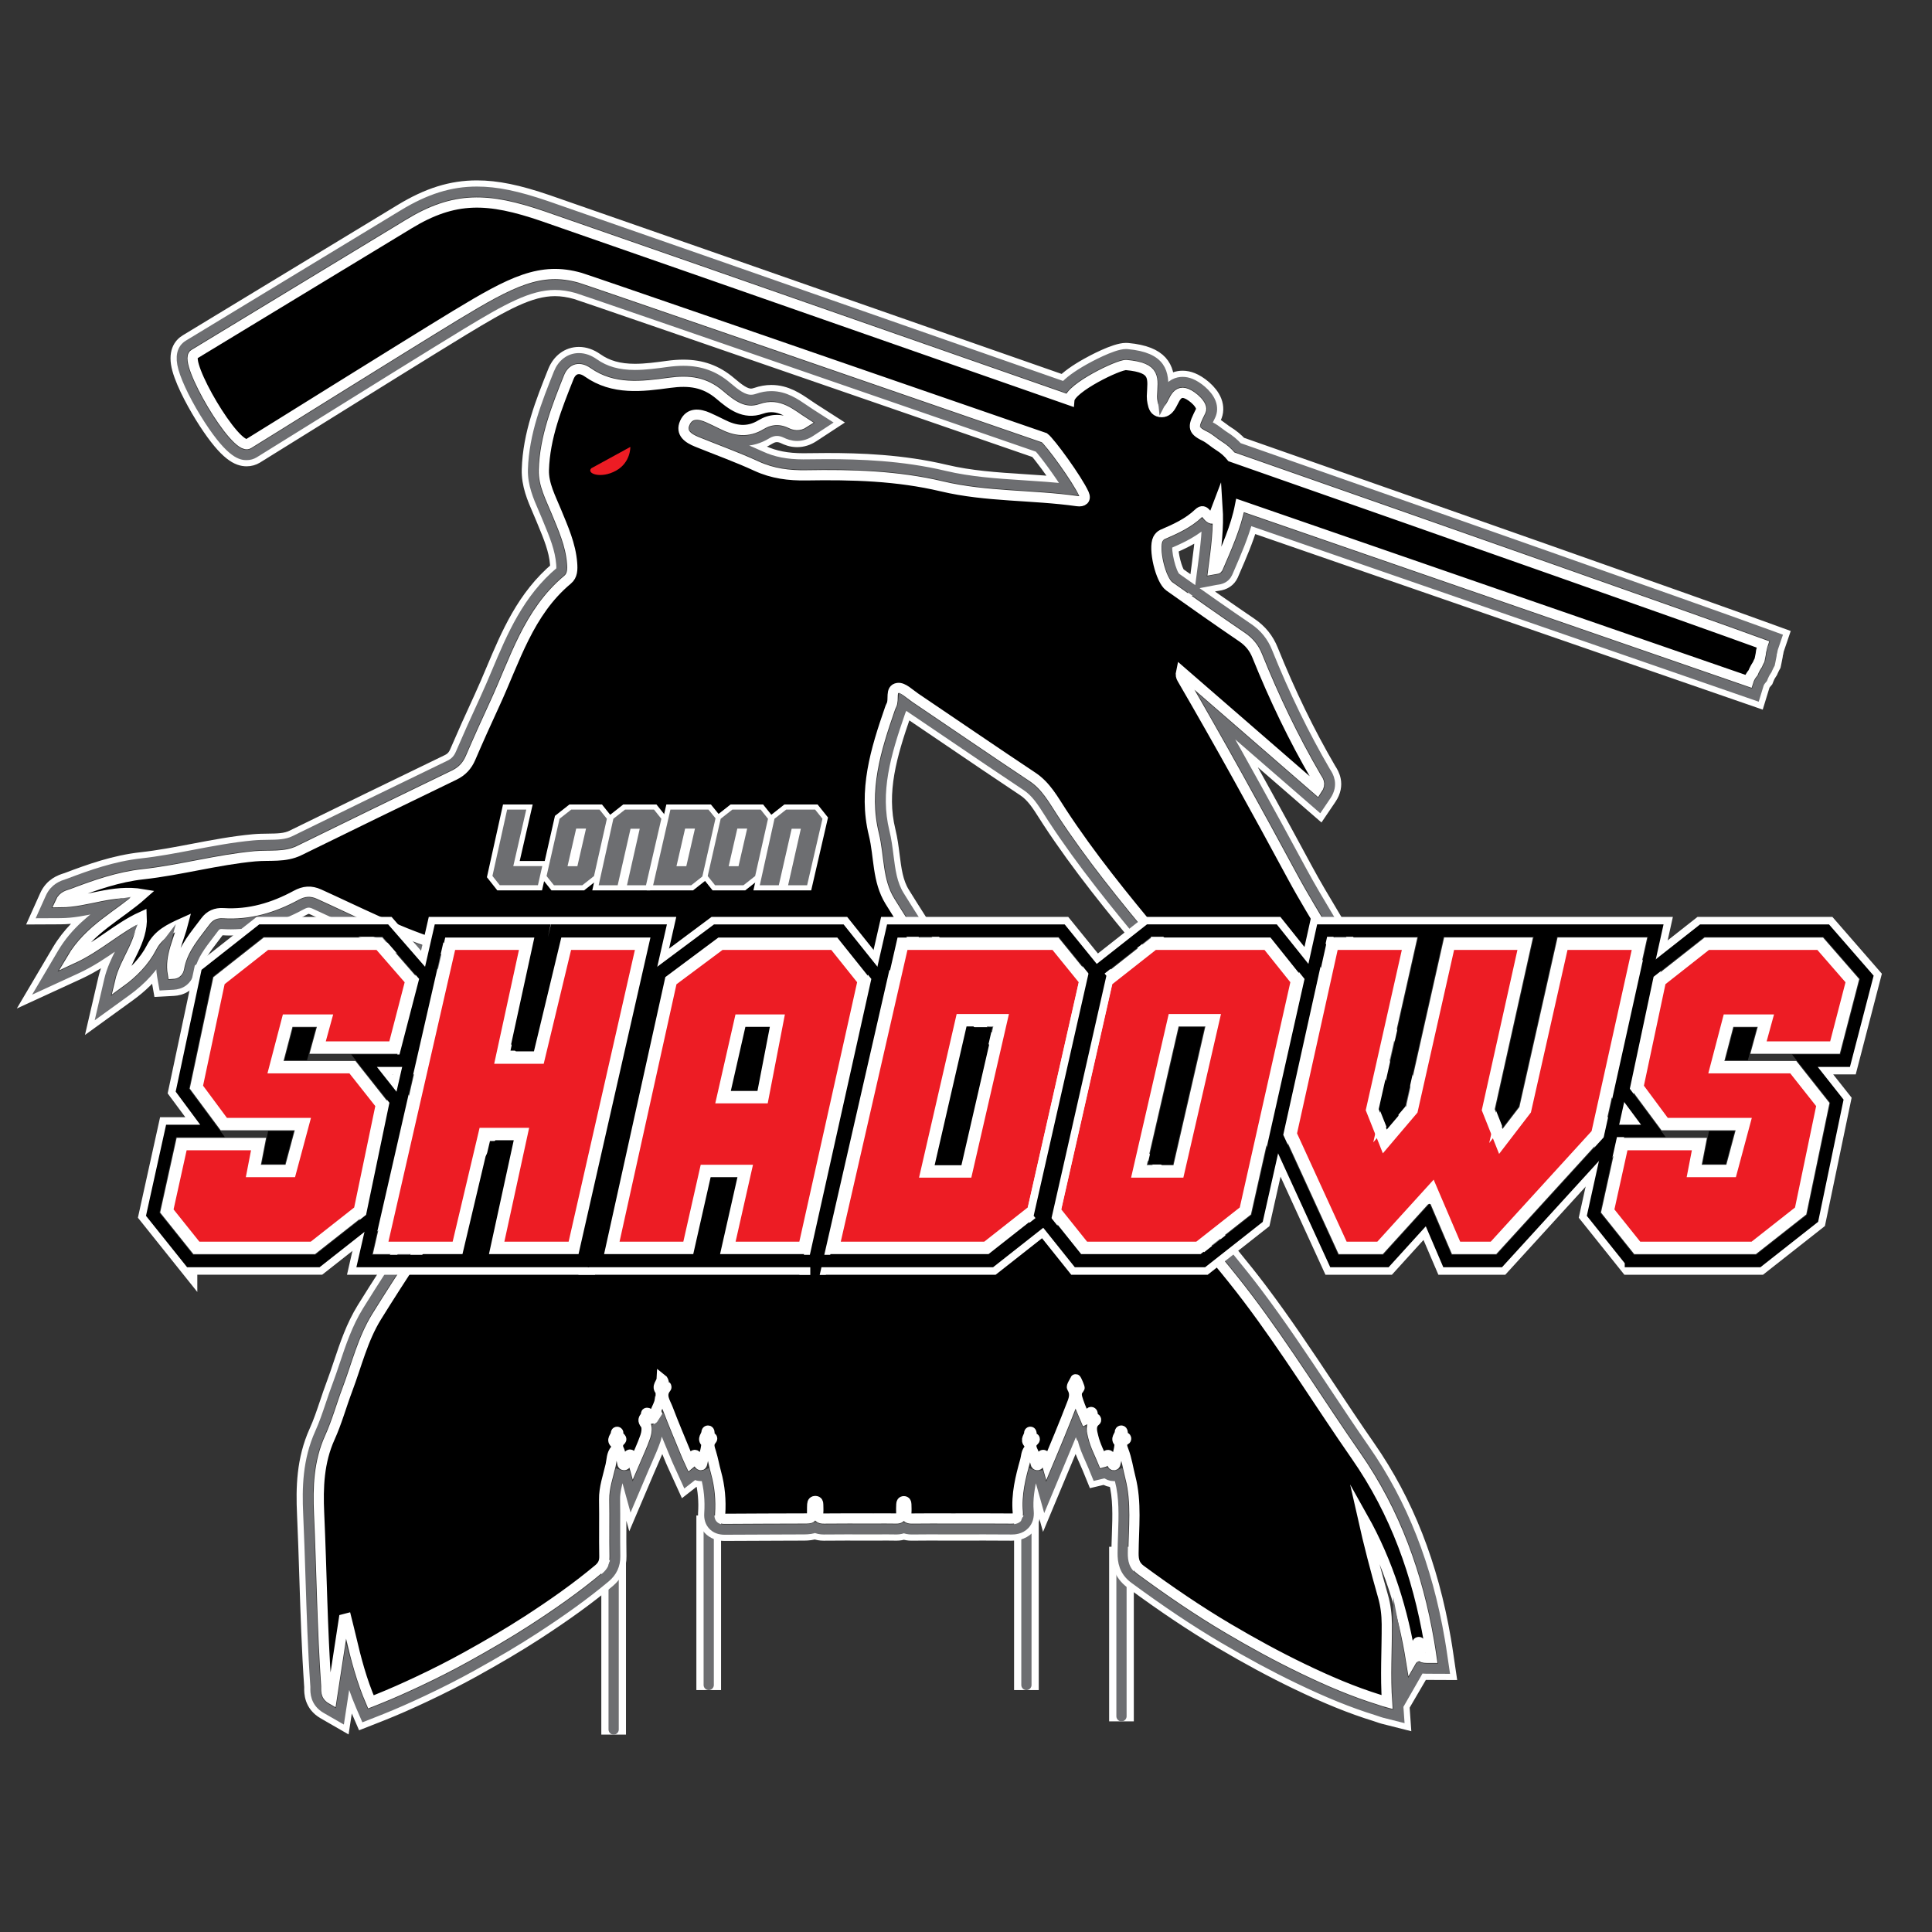 <svg version="1.1" baseProfile="basic" id="Layer_1" xmlns="http://www.w3.org/2000/svg"
	xmlns:xlink="http://www.w3.org/1999/xlink" x="0px" y="0px" viewBox="0 0 800 800" xml:space="preserve">
	<rect x="0" y="0" width="800" height="800" fill="#333333" stroke="none"/>
	<g>
		<g>
			<g>

				<rect x="251.108" y="648.081" fill="none" stroke="#FFFFFF" stroke-width="4.238" stroke-miterlimit="10"
					width="5.979" height="68.061" />

				<line fill="none" stroke="#6D6E71" stroke-width="4.238" stroke-linecap="round" stroke-miterlimit="10"
					x1="254.098" y1="648.081" x2="254.098" y2="716.142" />
			</g>
			<g>

				<rect x="290.475" y="629.645" fill="none" stroke="#FFFFFF" stroke-width="4.238" stroke-miterlimit="10"
					width="5.979" height="68.061" />

				<line fill="none" stroke="#6D6E71" stroke-width="4.238" stroke-linecap="round" stroke-miterlimit="10"
					x1="293.465" y1="629.645" x2="293.465" y2="697.705" />
			</g>
			<g>

				<rect x="422.027" y="629.645" fill="none" stroke="#FFFFFF" stroke-width="4.238" stroke-miterlimit="10"
					width="5.98" height="68.061" />

				<line fill="none" stroke="#6D6E71" stroke-width="4.238" stroke-linecap="round" stroke-miterlimit="10"
					x1="425.018" y1="629.645" x2="425.018" y2="697.705" />
			</g>
			<g>

				<rect x="461.392" y="642.601" fill="none" stroke="#FFFFFF" stroke-width="4.238" stroke-miterlimit="10"
					width="5.98" height="68.061" />

				<line fill="none" stroke="#6D6E71" stroke-width="4.238" stroke-linecap="round" stroke-miterlimit="10"
					x1="464.382" y1="642.601" x2="464.382" y2="710.661" />
			</g>
		</g>
		<g>
			<g>
				<path fill-rule="evenodd" clip-rule="evenodd" d="M509.924,189.166c-1.39-1.729-3.127-3.295-5.281-4.621
				c-1.968-1.204-3.67-2.897-5.729-3.906c-5.539-2.691-4.879-4.155-1.705-10.525c1.104-2.223-3.346-6.107-5.866-7.096
				c-2.358-0.946-3.723,0.087-4.826,1.955c-0.622,1.065-1.101,2.228-1.77,3.271c-1.007,1.597-2.388,2.673-4.417,2.36
				c-2.152-0.347-2.719-2.066-3.075-3.872c-0.172-0.866-0.292-1.769-0.271-2.637c0.277-7.602,1.974-11.78-10.607-12.947
				c-3.001-0.279-23.168,9.493-23.579,14.511c-118.765-41.581-209.919-73.341-218.06-76.146c-22.707-7.77-36.455-8.3-55.45,3.262
				c-14.805,8.997-84.201,51.107-88.898,53.932c-4.655,2.797,17.285,40.219,22.48,37.032c5.226-3.15,62.898-39.251,85.93-53.27
				c23.056-13.949,35.03-20.131,51.443-15.452c2.755,0.795,91.069,31.28,192.234,66.251c2.383,1.771,13.563,17.099,16.336,23.209
				c1.058,2.343-0.394,3.36-2.674,3.041c-18.64-2.64-37.715-1.755-56.072-6.113c-18.552-4.41-37.285-4.898-56.132-4.584
				c-7.221,0.123-14.018-0.728-20.695-3.802c-8.055-3.714-16.441-6.711-24.667-10.051c-3.536-1.441-6.902-3.629-5.001-7.882
				c1.892-4.237,5.894-3.862,9.66-2.18c1.944,0.878,3.875,1.796,5.775,2.753c5.346,2.725,10.572,3.577,16.128,0.19
				c3.802-2.31,7.995-2.605,12.249-0.574c1.506,0.732,3.343,1.268,5.649-0.242c-5.685-3.646-10.426-8.3-17.787-5.729
				c-7.168,2.5-12.353-1.65-17.221-5.781c-6.182-5.252-12.596-6.128-20.715-5.018c-11.397,1.562-23.411,3.106-33.958-4.332
				c-3.31-2.337-6.346-1.658-7.828,2.039c-4.94,12.38-9.908,24.863-10.317,38.372c-0.181,6.023,2.883,11.648,5.175,17.255
				c2.822,6.893,5.921,13.684,6.513,21.305c0.207,2.629,0.182,5.191-1.858,6.891c-16.251,13.535-21.789,33.303-30.164,51.418
				c-3.431,7.422-6.792,14.87-10.012,22.373c-1.415,3.298-3.549,5.571-6.771,7.136c-21.433,10.364-42.842,20.778-64.21,31.26
				c-5.898,2.89-12.242,1.778-18.371,2.35c-15.609,1.448-30.748,5.72-46.278,7.431c-10.234,1.127-19.7,4.461-29.16,8.056
				c-1.737,0.657-3.863,0.85-5.069,3.536c11.209-0.053,21.545-5.48,34.125-3.329c-10.035,8.943-22.025,14.31-29.395,26.792
				c11.183-5.143,18.996-12.956,28.958-17.484c0.515,10.435-6.865,17.8-9.051,27.225c5.425-3.927,10.121-8.681,13.106-14.471
				c2.824-5.495,7.371-7.65,13.151-10.246c-1.908,7.48-5.615,13.843-4.33,21.157c2.553-0.14,2.517-2.189,2.82-3.527
				c1.659-7.221,6.469-12.541,10.688-18.226c1.831-2.476,4.314-3.562,7.412-3.355c10.816,0.692,20.767-2.31,30.132-7.393
				c3.255-1.781,6.162-2.018,9.565-0.473c15.854,7.194,31.38,15.139,47.998,20.561c2.31,0.75,3.829,2.461,5.111,4.458
				c9.577,14.959,19.082,29.958,28.796,44.82c3.906,5.979,0.914,11.215-1.815,15.907c-7.75,13.363-16.007,26.427-24.307,39.466
				c-10.571,16.643-21.614,32.987-32.005,49.744c-5.729,9.25-8.265,19.991-12.085,30.111c-2.51,6.64-4.365,13.519-7.31,20.009
				c-4.501,9.986-4.921,20.479-4.425,31.306c1.074,23.775,1.308,47.598,2.966,71.358c0.124,1.761-0.555,3.975,2.222,5.571
				c1.731-11.268,3.403-22.19,5.079-33.118c0.346-0.094,0.688-0.182,1.035-0.27c0.622,2.518,1.273,5.037,1.863,7.571
				c2.12,9.18,4.528,18.274,8.277,26.946c0.975-0.383,1.951-0.768,2.921-1.159c5.568-2.233,11.044-4.681,16.475-7.238
				c6.885-3.24,13.678-6.665,20.329-10.356c8.523-4.727,16.955-9.614,25.139-14.916c10.156-6.576,20.062-13.492,29.356-21.262
				c1.734-1.448,2.498-2.984,2.456-5.303c-0.146-7.831,0.044-15.667-0.092-23.498c-0.087-4.99,1.613-9.595,2.698-14.324
				c0.491-2.138,0.327-4.517,1.976-6.397c0.438-0.502,0.465-2.163,0.063-2.467c-2.114-1.586,0.045-2.847,0.127-4.226
				c0.018-0.323,0.078-0.706,0.54-0.683c0.32,0.018,0.53,0.38,0.431,0.555c-0.8,1.428,2.241,1.93,0.938,3.074
				c-1.346,1.186-1.161,2.689-0.712,3.609c0.823,1.688,0.888,3.457,1.354,5.165c0.149,0.546,0.063,1.398,0.848,1.396
				c0.694,0,0.802-0.806,1.006-1.349c0.283-0.748,0.479-1.53,0.723-2.293c0.103-0.323,0.246-0.665,0.616-0.715
				c0.539-0.076,0.661,0.42,0.772,0.759c0.307,0.938,0.536,1.898,0.895,3.206c1.719-4.041,3.473-7.696,4.794-11.501
				c0.539-1.556,0.832-3.988,0-5.051c-1.25-1.589-0.787-2.269,0.159-3.404c0.286-0.345-0.159-1.297,0.525-1.314
				c0.876-0.021,0.526,0.891,0.613,1.413c0.095,0.555,0.412,0.786,0.899,0.938c0.456,0.144,0.869,0.062,1.001-0.377
				c1.032-3.349,3.36-6.289,3.155-10.026c-0.016-0.333,0.098-0.8-0.078-0.98c-1.873-1.925,0.413-3.229,0.502-5.063
				c1.223,0.92,0.509,2.628,1.861,3.153c0.067,0.029,0.104,0.436,0.012,0.544c-2.624,3.124-0.373,5.971,0.673,8.732
				c2.435,6.424,5.131,12.748,7.74,19.107c0.482,1.17,1.044,2.309,1.602,3.535c0.902-0.706,0.704-1.807,1.064-2.678
				c0.147-0.353,0.192-0.838,0.701-0.863c0.493-0.026,0.676,0.408,0.806,0.765c0.339,0.94,0.588,1.912,0.944,2.841
				c0.103,0.269,0.422,0.558,0.694,0.625c0.406,0.102,0.553-0.295,0.619-0.628c0.51-2.528,1.467-4.955,1.727-7.542
				c0.041-0.394,0.142-1.001-0.064-1.168c-1.844-1.509,0.093-2.826,0.155-4.222c0.015-0.333,0.162-0.718,0.54-0.753
				c0.515-0.053,0.673,0.376,0.685,0.788c0.026,0.826,0.137,1.573,0.911,2.097c0.292,0.198,0.282,0.593,0.016,0.885
				c-1.572,1.708-0.851,3.439-0.267,5.316c0.85,2.735,1.322,5.588,2.089,8.354c1.571,5.664,2.072,11.422,1.68,17.265
				c-0.095,1.413,0.415,1.845,1.813,1.833c10.971-0.078,21.943-0.099,32.918-0.131c3.349-0.012,3.346-0.006,3.355-3.282
				c0.003-0.87,0.006-1.74,0.061-2.61c0.053-0.838,0.447-1.398,1.393-1.328c0.879,0.062,1.071,0.657,1.071,1.401
				c0,1.139,0.111,2.286-0.003,3.41c-0.192,1.843,0.514,2.465,2.371,2.441c6.829-0.085,13.658-0.032,20.485-0.032
				c3.147,0,6.295-0.056,9.439,0.018c1.577,0.038,2.181-0.593,2.096-2.138c-0.073-1.267-0.008-2.543,0.035-3.813
				c0.023-0.647,0.274-1.226,1.045-1.22c0.765,0.003,1.004,0.555,1.016,1.223c0.018,1.206,0.105,2.418,0.006,3.615
				c-0.146,1.734,0.502,2.368,2.28,2.342c5.624-0.085,11.244-0.026,16.871-0.026c8.1,0,16.202-0.05,24.301,0.032
				c1.938,0.018,2.894-0.468,2.701-2.581c-0.675-7.402,1.101-14.471,3.071-21.501c0.424-1.507,0.354-3.13,1.437-4.509
				c0.43-0.543,0.479-2.081,0.053-2.479c-1.714-1.617,0.166-2.902,0.151-4.318c-0.003-0.257,0.123-0.528,0.453-0.558
				c0.356-0.029,0.473,0.26,0.499,0.508c0.097,0.855,0.006,1.731,1.092,2.141c0.406,0.148,0.33,0.712-0.029,1.013
				c-1.664,1.407-1.229,3.005-0.399,4.602c0.732,1.416,0.464,3.031,0.978,4.484c0.149,0.43,0.138,1.02,0.725,1.075
				c0.59,0.059,0.732-0.534,0.894-0.938c0.324-0.803,0.537-1.649,0.82-2.47c0.125-0.371,0.254-0.824,0.744-0.832
				c0.482-0.012,0.66,0.423,0.774,0.788c0.298,0.935,0.54,1.883,0.91,3.209c1.767-4.229,3.405-8.07,4.984-11.939
				c1.863-4.575,3.734-9.153,5.489-13.772c0.756-1.982,1.142-3.938-0.172-6.079c-0.395-0.645,0.873-2.307,1.387-3.5
				c0.009-0.026,0.116-0.018,0.181-0.012c0.242,0.026,1.717,3.562,1.536,3.723c-1.878,1.679-1.08,3.685-0.477,5.492
				c0.835,2.525,1.994,4.942,3.022,7.428c0.966-0.438,1.688-1.052,1.623-2.295c-0.021-0.374,0.173-0.847,0.698-0.786
				c0.511,0.059,0.54,0.537,0.558,0.932c0.026,0.75,0.009,1.457,0.992,1.696c0.459,0.111,0.578,0.736,0.26,0.984
				c-2.414,1.889-1.479,4.637-1.01,6.628c0.861,3.644,2.704,7.054,4.132,10.552c1.13-0.269,0.89-1.08,1.092-1.655
				c0.189-0.534,0.137-1.379,0.914-1.358c0.706,0.021,0.779,0.81,0.969,1.364c0.26,0.753,0.468,1.523,0.754,2.269
				c0.11,0.295,0.32,0.628,0.727,0.587c0.397-0.038,0.511-0.377,0.584-0.71c0.54-2.522,1.478-4.952,1.705-7.539
				c0.035-0.396,0.129-1.004-0.082-1.17c-1.909-1.524,0.248-2.824,0.193-4.229c-0.012-0.327,0.207-0.691,0.59-0.694
				c0.382-0.003,0.572,0.321,0.602,0.68c0.066,0.867,0.034,1.731,1.101,2.132c0.402,0.151,0.502,0.779,0.081,0.995
				c-2.14,1.096-1.36,3.145-0.882,4.371c1.429,3.646,1.931,7.486,2.894,11.218c2.675,10.339,1.367,20.882,1.294,31.35
				c-0.023,2.961,0.44,5.089,3.033,6.995c11.737,8.622,23.727,16.842,36.272,24.249c10.062,5.938,20.301,11.545,30.82,16.613
				c10.342,4.987,20.895,9.542,31.875,12.929c1.434,0.443,2.374,0.835,2.999,0.993c-0.765-10.766-0.067-21.56-0.117-32.334
				c-0.021-3.95-0.47-7.737-1.556-11.548c-3.084-10.812-5.919-21.693-8.386-32.669c10.581,18.821,16.722,38.751,20.047,59.511
				c0.403-0.704,0.94-1.325,1.953-1.711c0.94-0.359,0.896-2.356-0.05-3.357c-1.29-1.355,0.766-1.542,0.704-2.474
				c-0.023-0.364,0.75-0.558,0.94-0.184c0.371,0.724,1.194,1.319,0.917,2.289c-0.088,0.31-0.386,0.558-0.471,0.87
				c-0.662,2.348-0.026,3.183,2.406,3.191c0.675,0,1.352-0.003,2.026,0c-0.321-2.188-0.651-4.374-1.025-6.552
				c-4.756-27.765-13.941-53.64-30.26-77.088c-15.011-21.563-28.786-43.978-44.638-64.961c-8.236-10.926-17.18-21.273-25.974-31.741
				c-17.404-20.713-39.107-36.569-59.429-53.978c-11.816-10.14-21.355-22.305-31.39-34.046
				c-11.922-13.962-21.87-29.309-31.531-44.865c-5.32-8.578-4.409-18.494-6.674-27.72c-4.482-18.268,0.782-35.112,6.616-51.969
				c0.184-0.505,0.347-1.009,0.607-1.478c1.308-2.36-0.66-6.752,2.692-7.194c2.196-0.288,4.873,2.457,7.212,4.035
				c16.2,10.92,32.302,21.983,48.577,32.796c5.6,3.724,8.604,9.375,12.087,14.691c11.995,18.318,25.782,35.25,39.768,52.033
				c4.712,5.659,11.448,9.026,17.758,12.526c7.944,4.421,13.527,10.321,17.227,18.648c6.327,14.27,15.729,26.501,26.578,37.67
				c3.09,3.179,5.939,6.639,8.518,10.236c4.566,6.371,11.016,9.775,18.056,12.496c7.124,2.766,14.175,5.717,21.276,8.546
				c1.278,0.506,2.753,1.51,3.994,0.418c1.346-1.183,0.399-2.741-0.295-3.892c-13.171-21.84-18.302-46.928-28.389-69.982
				c-7.983-18.249-19.551-34.638-28.993-52.147c-14.845-27.524-29.931-54.905-45.659-81.937c-0.438-0.731-0.704-1.565-0.386-2.99
				c18.733,16.269,37.469,32.519,56.296,48.87c1.676-2.476,0.359-3.764-0.4-5.066c-9.416-16.134-17.437-32.948-24.424-50.278
				c-1.305-3.247-3.284-5.695-6.219-7.699c-10.138-6.894-20.173-13.942-30.164-21.051c-3.673-2.613-6.718-15.738-4.712-19.619
				c0.379-0.739,1.077-1.51,1.81-1.842c5.385-2.325,10.687-4.67,15.063-8.836c2.814-2.673,3.299,2.265,5.808,2.299
				c0.563-1.483,1.156-3.019,1.985-5.208c0.61,9.192-0.587,17.561-1.705,26.138c1.098-0.208,1.664-0.172,1.746-0.347
				c3.667-8.5,7.559-17.097,9.302-26.1c93.412,32.307,181.688,62.86,210.453,72.81c0.388-1.261,1.065-2.45,1.971-3.52
				c0.467-1.182,1.057-2.283,1.793-3.376c0.271-0.636,0.563-1.259,0.893-1.862c0.19-0.87,0.356-1.747,0.515-2.621
				c0.012-0.119,0.032-0.238,0.035-0.356c0.037-0.531,0.148-1.032,0.314-1.516c0.044-0.243,0.088-0.491,0.138-0.74
				c0.088-0.458,0.21-0.877,0.348-1.282C699.045,255.571,607.094,223.219,509.924,189.166z" />
				<path fill="none" stroke="#FFFFFF" stroke-width="4.238" stroke-miterlimit="10" d="M509.924,189.166
				c-1.39-1.729-3.127-3.295-5.281-4.621c-1.968-1.204-3.67-2.897-5.729-3.906c-5.539-2.691-4.879-4.155-1.705-10.525
				c1.104-2.223-3.346-6.107-5.866-7.096c-2.358-0.946-3.723,0.087-4.826,1.955c-0.622,1.065-1.101,2.228-1.77,3.271
				c-1.007,1.597-2.388,2.673-4.417,2.36c-2.152-0.347-2.719-2.066-3.075-3.872c-0.172-0.866-0.292-1.769-0.271-2.637
				c0.277-7.602,1.974-11.78-10.607-12.947c-3.001-0.279-23.168,9.493-23.579,14.511c-118.765-41.581-209.919-73.341-218.06-76.146
				c-22.707-7.77-36.455-8.3-55.45,3.262c-14.805,8.997-84.201,51.107-88.898,53.932c-4.655,2.797,17.285,40.219,22.48,37.032
				c5.226-3.15,62.898-39.251,85.93-53.27c23.056-13.949,35.03-20.131,51.443-15.452c2.755,0.795,91.069,31.28,192.234,66.251
				c2.383,1.771,13.563,17.099,16.336,23.209c1.058,2.343-0.394,3.36-2.674,3.041c-18.64-2.64-37.715-1.755-56.072-6.113
				c-18.552-4.41-37.285-4.898-56.132-4.584c-7.221,0.123-14.018-0.728-20.695-3.802c-8.055-3.714-16.441-6.711-24.667-10.051
				c-3.536-1.441-6.902-3.629-5.001-7.882c1.892-4.237,5.894-3.862,9.66-2.18c1.944,0.878,3.875,1.796,5.775,2.753
				c5.346,2.725,10.572,3.577,16.128,0.19c3.802-2.31,7.995-2.605,12.249-0.574c1.506,0.732,3.343,1.268,5.649-0.242
				c-5.685-3.646-10.426-8.3-17.787-5.729c-7.168,2.5-12.353-1.65-17.221-5.781c-6.182-5.252-12.596-6.128-20.715-5.018
				c-11.397,1.562-23.411,3.106-33.958-4.332c-3.31-2.337-6.346-1.658-7.828,2.039c-4.94,12.38-9.908,24.863-10.317,38.372
				c-0.181,6.023,2.883,11.648,5.175,17.255c2.822,6.893,5.921,13.684,6.513,21.305c0.207,2.629,0.182,5.191-1.858,6.891
				c-16.251,13.535-21.789,33.303-30.164,51.418c-3.431,7.422-6.792,14.87-10.012,22.373c-1.415,3.298-3.549,5.571-6.771,7.136
				c-21.433,10.364-42.842,20.778-64.21,31.26c-5.898,2.89-12.242,1.778-18.371,2.35c-15.609,1.448-30.748,5.72-46.278,7.431
				c-10.234,1.127-19.7,4.461-29.16,8.056c-1.737,0.657-3.863,0.85-5.069,3.536c11.209-0.053,21.545-5.48,34.125-3.329
				c-10.035,8.943-22.025,14.31-29.395,26.792c11.183-5.143,18.996-12.956,28.958-17.484c0.515,10.435-6.865,17.8-9.051,27.225
				c5.425-3.927,10.121-8.681,13.106-14.471c2.824-5.495,7.371-7.65,13.151-10.246c-1.908,7.48-5.615,13.843-4.33,21.157
				c2.553-0.14,2.517-2.189,2.82-3.527c1.659-7.221,6.469-12.541,10.688-18.226c1.831-2.476,4.314-3.562,7.412-3.355
				c10.816,0.692,20.767-2.31,30.132-7.393c3.255-1.781,6.162-2.018,9.565-0.473c15.854,7.194,31.38,15.139,47.998,20.561
				c2.31,0.75,3.829,2.461,5.111,4.458c9.577,14.959,19.082,29.958,28.796,44.82c3.906,5.979,0.914,11.215-1.815,15.907
				c-7.75,13.363-16.007,26.427-24.307,39.466c-10.571,16.643-21.614,32.987-32.005,49.744c-5.729,9.25-8.265,19.991-12.085,30.111
				c-2.51,6.64-4.365,13.519-7.31,20.009c-4.501,9.986-4.921,20.479-4.425,31.306c1.074,23.775,1.308,47.598,2.966,71.358
				c0.124,1.761-0.555,3.975,2.222,5.571c1.731-11.268,3.403-22.19,5.079-33.118c0.346-0.094,0.688-0.182,1.035-0.27
				c0.622,2.518,1.273,5.037,1.863,7.571c2.12,9.18,4.528,18.274,8.277,26.946c0.975-0.383,1.951-0.768,2.921-1.159
				c5.568-2.233,11.044-4.681,16.475-7.238c6.885-3.24,13.678-6.665,20.329-10.356c8.523-4.727,16.955-9.614,25.139-14.916
				c10.156-6.576,20.062-13.492,29.356-21.262c1.734-1.448,2.498-2.984,2.456-5.303c-0.146-7.831,0.044-15.667-0.092-23.498
				c-0.087-4.99,1.613-9.595,2.698-14.324c0.491-2.138,0.327-4.517,1.976-6.397c0.438-0.502,0.465-2.163,0.063-2.467
				c-2.114-1.586,0.045-2.847,0.127-4.226c0.018-0.323,0.078-0.706,0.54-0.683c0.32,0.018,0.53,0.38,0.431,0.555
				c-0.8,1.428,2.241,1.93,0.938,3.074c-1.346,1.186-1.161,2.689-0.712,3.609c0.823,1.688,0.888,3.457,1.354,5.165
				c0.149,0.546,0.063,1.398,0.848,1.396c0.694,0,0.802-0.806,1.006-1.349c0.283-0.748,0.479-1.53,0.723-2.293
				c0.103-0.323,0.246-0.665,0.616-0.715c0.539-0.076,0.661,0.42,0.772,0.759c0.307,0.938,0.536,1.898,0.895,3.206
				c1.719-4.041,3.473-7.696,4.794-11.501c0.539-1.556,0.832-3.988,0-5.051c-1.25-1.589-0.787-2.269,0.159-3.404
				c0.286-0.345-0.159-1.297,0.525-1.314c0.876-0.021,0.526,0.891,0.613,1.413c0.095,0.555,0.412,0.786,0.899,0.938
				c0.456,0.144,0.869,0.062,1.001-0.377c1.032-3.349,3.36-6.289,3.155-10.026c-0.016-0.333,0.098-0.8-0.078-0.98
				c-1.873-1.925,0.413-3.229,0.502-5.063c1.223,0.92,0.509,2.628,1.861,3.153c0.067,0.029,0.104,0.436,0.012,0.544
				c-2.624,3.124-0.373,5.971,0.673,8.732c2.435,6.424,5.131,12.748,7.74,19.107c0.482,1.17,1.044,2.309,1.602,3.535
				c0.902-0.706,0.704-1.807,1.064-2.678c0.147-0.353,0.192-0.838,0.701-0.863c0.493-0.026,0.676,0.408,0.806,0.765
				c0.339,0.94,0.588,1.912,0.944,2.841c0.103,0.269,0.422,0.558,0.694,0.625c0.406,0.102,0.553-0.295,0.619-0.628
				c0.51-2.528,1.467-4.955,1.727-7.542c0.041-0.394,0.142-1.001-0.064-1.168c-1.844-1.509,0.093-2.826,0.155-4.222
				c0.015-0.333,0.162-0.718,0.54-0.753c0.515-0.053,0.673,0.376,0.685,0.788c0.026,0.826,0.137,1.573,0.911,2.097
				c0.292,0.198,0.282,0.593,0.016,0.885c-1.572,1.708-0.851,3.439-0.267,5.316c0.85,2.735,1.322,5.588,2.089,8.354
				c1.571,5.664,2.072,11.422,1.68,17.265c-0.095,1.413,0.415,1.845,1.813,1.833c10.971-0.078,21.943-0.099,32.918-0.131
				c3.349-0.012,3.346-0.006,3.355-3.282c0.003-0.87,0.006-1.74,0.061-2.61c0.053-0.838,0.447-1.398,1.393-1.328
				c0.879,0.062,1.071,0.657,1.071,1.401c0,1.139,0.111,2.286-0.003,3.41c-0.192,1.843,0.514,2.465,2.371,2.441
				c6.829-0.085,13.658-0.032,20.485-0.032c3.147,0,6.295-0.056,9.439,0.018c1.577,0.038,2.181-0.593,2.096-2.138
				c-0.073-1.267-0.008-2.543,0.035-3.813c0.023-0.647,0.274-1.226,1.045-1.22c0.765,0.003,1.004,0.555,1.016,1.223
				c0.018,1.206,0.105,2.418,0.006,3.615c-0.146,1.734,0.502,2.368,2.28,2.342c5.624-0.085,11.244-0.026,16.871-0.026
				c8.1,0,16.202-0.05,24.301,0.032c1.938,0.018,2.894-0.468,2.701-2.581c-0.675-7.402,1.101-14.471,3.071-21.501
				c0.424-1.507,0.354-3.13,1.437-4.509c0.43-0.543,0.479-2.081,0.053-2.479c-1.714-1.617,0.166-2.902,0.151-4.318
				c-0.003-0.257,0.123-0.528,0.453-0.558c0.356-0.029,0.473,0.26,0.499,0.508c0.097,0.855,0.006,1.731,1.092,2.141
				c0.406,0.148,0.33,0.712-0.029,1.013c-1.664,1.407-1.229,3.005-0.399,4.602c0.732,1.416,0.464,3.031,0.978,4.484
				c0.149,0.43,0.138,1.02,0.725,1.075c0.59,0.059,0.732-0.534,0.894-0.938c0.324-0.803,0.537-1.649,0.82-2.47
				c0.125-0.371,0.254-0.824,0.744-0.832c0.482-0.012,0.66,0.423,0.774,0.788c0.298,0.935,0.54,1.883,0.91,3.209
				c1.767-4.229,3.405-8.07,4.984-11.939c1.863-4.575,3.734-9.153,5.489-13.772c0.756-1.982,1.142-3.938-0.172-6.079
				c-0.395-0.645,0.873-2.307,1.387-3.5c0.009-0.026,0.116-0.018,0.181-0.012c0.242,0.026,1.717,3.562,1.536,3.723
				c-1.878,1.679-1.08,3.685-0.477,5.492c0.835,2.525,1.994,4.942,3.022,7.428c0.966-0.438,1.688-1.052,1.623-2.295
				c-0.021-0.374,0.173-0.847,0.698-0.786c0.511,0.059,0.54,0.537,0.558,0.932c0.026,0.75,0.009,1.457,0.992,1.696
				c0.459,0.111,0.578,0.736,0.26,0.984c-2.414,1.889-1.479,4.637-1.01,6.628c0.861,3.644,2.704,7.054,4.132,10.552
				c1.13-0.269,0.89-1.08,1.092-1.655c0.189-0.534,0.137-1.379,0.914-1.358c0.706,0.021,0.779,0.81,0.969,1.364
				c0.26,0.753,0.468,1.523,0.754,2.269c0.11,0.295,0.32,0.628,0.727,0.587c0.397-0.038,0.511-0.377,0.584-0.71
				c0.54-2.522,1.478-4.952,1.705-7.539c0.035-0.396,0.129-1.004-0.082-1.17c-1.909-1.524,0.248-2.824,0.193-4.229
				c-0.012-0.327,0.207-0.691,0.59-0.694c0.382-0.003,0.572,0.321,0.602,0.68c0.066,0.867,0.034,1.731,1.101,2.132
				c0.402,0.151,0.502,0.779,0.081,0.995c-2.14,1.096-1.36,3.145-0.882,4.371c1.429,3.646,1.931,7.486,2.894,11.218
				c2.675,10.339,1.367,20.882,1.294,31.35c-0.023,2.961,0.44,5.089,3.033,6.995c11.737,8.622,23.727,16.842,36.272,24.249
				c10.062,5.938,20.301,11.545,30.82,16.613c10.342,4.987,20.895,9.542,31.875,12.929c1.434,0.443,2.374,0.835,2.999,0.993
				c-0.765-10.766-0.067-21.56-0.117-32.334c-0.021-3.95-0.47-7.737-1.556-11.548c-3.084-10.812-5.919-21.693-8.386-32.669
				c10.581,18.821,16.722,38.751,20.047,59.511c0.403-0.704,0.94-1.325,1.953-1.711c0.94-0.359,0.896-2.356-0.05-3.357
				c-1.29-1.355,0.766-1.542,0.704-2.474c-0.023-0.364,0.75-0.558,0.94-0.184c0.371,0.724,1.194,1.319,0.917,2.289
				c-0.088,0.31-0.386,0.558-0.471,0.87c-0.662,2.348-0.026,3.183,2.406,3.191c0.675,0,1.352-0.003,2.026,0
				c-0.321-2.188-0.651-4.374-1.025-6.552c-4.756-27.765-13.941-53.64-30.26-77.088c-15.011-21.563-28.786-43.978-44.638-64.961
				c-8.236-10.926-17.18-21.273-25.974-31.741c-17.404-20.713-39.107-36.569-59.429-53.978
				c-11.816-10.14-21.355-22.305-31.39-34.046c-11.922-13.962-21.87-29.309-31.531-44.865c-5.32-8.578-4.409-18.494-6.674-27.72
				c-4.482-18.268,0.782-35.112,6.616-51.969c0.184-0.505,0.347-1.009,0.607-1.478c1.308-2.36-0.66-6.752,2.692-7.194
				c2.196-0.288,4.873,2.457,7.212,4.035c16.2,10.92,32.302,21.983,48.577,32.796c5.6,3.724,8.604,9.375,12.087,14.691
				c11.995,18.318,25.782,35.25,39.768,52.033c4.712,5.659,11.448,9.026,17.758,12.526c7.944,4.421,13.527,10.321,17.227,18.648
				c6.327,14.27,15.729,26.501,26.578,37.67c3.09,3.179,5.939,6.639,8.518,10.236c4.566,6.371,11.016,9.775,18.056,12.496
				c7.124,2.766,14.175,5.717,21.276,8.546c1.278,0.506,2.753,1.51,3.994,0.418c1.346-1.183,0.399-2.741-0.295-3.892
				c-13.171-21.84-18.302-46.928-28.389-69.982c-7.983-18.249-19.551-34.638-28.993-52.147
				c-14.845-27.524-29.931-54.905-45.659-81.937c-0.438-0.731-0.704-1.565-0.386-2.99c18.733,16.269,37.469,32.519,56.296,48.87
				c1.676-2.476,0.359-3.764-0.4-5.066c-9.416-16.134-17.437-32.948-24.424-50.278c-1.305-3.247-3.284-5.695-6.219-7.699
				c-10.138-6.894-20.173-13.942-30.164-21.051c-3.673-2.613-6.718-15.738-4.712-19.619c0.379-0.739,1.077-1.51,1.81-1.842
				c5.385-2.325,10.687-4.67,15.063-8.836c2.814-2.673,3.299,2.265,5.808,2.299c0.563-1.483,1.156-3.019,1.985-5.208
				c0.61,9.192-0.587,17.561-1.705,26.138c1.098-0.208,1.664-0.172,1.746-0.347c3.667-8.5,7.559-17.097,9.302-26.1
				c93.412,32.307,181.688,62.86,210.453,72.81c0.388-1.261,1.065-2.45,1.971-3.52c0.467-1.182,1.057-2.283,1.793-3.376
				c0.271-0.636,0.563-1.259,0.893-1.862c0.19-0.87,0.356-1.747,0.515-2.621c0.012-0.119,0.032-0.238,0.035-0.356
				c0.037-0.531,0.148-1.032,0.314-1.516c0.044-0.243,0.088-0.491,0.138-0.74c0.088-0.458,0.21-0.877,0.348-1.282
				C699.045,255.571,607.094,223.219,509.924,189.166z" />
				<path fill="none" stroke="#FFFFFF" stroke-width="6.356" stroke-miterlimit="10" d="M134.347,708.759
				c-5.304-3.051-5.233-7.961-5.207-9.809c0.002-0.182,0.011-0.358,0.001-0.527c-1.051-15.057-1.54-30.329-2.013-45.1
				c-0.278-8.664-0.565-17.623-0.962-26.408c-0.499-10.867-0.244-22.515,4.947-34.032c1.718-3.787,3.044-7.729,4.448-11.901
				c0.854-2.539,1.737-5.165,2.72-7.765c1.059-2.806,2.006-5.634,3.01-8.629c2.527-7.541,5.14-15.339,9.584-22.517
				c6.068-9.784,12.44-19.559,18.603-29.012c4.435-6.802,9.021-13.835,13.438-20.79c8.379-13.165,16.531-26.069,24.181-39.26
				c3.021-5.194,3.646-7.088,1.981-9.637c-7.338-11.228-14.671-22.71-21.762-33.814c-2.353-3.685-4.706-7.37-7.064-11.052
				c-0.984-1.534-1.544-1.873-1.921-1.995c-13.156-4.292-25.683-10.141-37.796-15.796c-3.603-1.682-7.206-3.364-10.826-5.007
				c-0.728-0.33-1.338-0.49-1.869-0.49c-0.412,0-1.104,0.079-2.355,0.764c-10.203,5.538-19.984,8.225-29.921,8.225
				c-1.148,0-2.313-0.037-3.462-0.111c-0.129-0.008-0.24-0.013-0.348-0.013c-0.895,0-1.332,0.223-1.873,0.955
				c-0.696,0.937-1.399,1.855-2.103,2.773c-3.323,4.335-6.461,8.429-7.565,13.236c-0.019,0.085-0.036,0.191-0.056,0.301
				c-1.165,6.508-5.679,7.717-8.266,7.858l-5.298,0.29l-0.918-5.227c-0.284-1.619-0.387-3.177-0.354-4.686
				c-3.056,4.366-7.134,8.405-12.177,12.055l-12.942,9.368l3.611-15.563c1.026-4.422,2.899-8.215,4.711-11.883
				c0.22-0.445,0.438-0.885,0.65-1.321c-0.266,0.183-0.532,0.366-0.799,0.549c-4.896,3.369-9.958,6.853-16.147,9.699l-17.363,7.984
				l9.716-16.457c4.211-7.132,9.633-12.107,15.251-16.463c-0.036,0.007-0.071,0.015-0.106,0.022c-4.68,0.97-9.52,1.972-14.697,1.997
				l-9.287,0.044l3.803-8.472c2.089-4.654,5.925-5.878,7.768-6.467c0.218-0.069,0.434-0.135,0.64-0.213
				c9.437-3.585,19.581-7.19,30.621-8.407c7.142-0.787,14.437-2.178,21.491-3.524c8.066-1.539,16.408-3.13,24.889-3.917
				c2.055-0.192,4.044-0.215,5.969-0.238c3.962-0.046,7.385-0.087,10.324-1.527c20.312-9.963,41.325-20.193,64.238-31.273
				c1.895-0.92,3.022-2.113,3.879-4.11c2.906-6.77,6.203-14.137,10.079-22.523c1.711-3.701,3.348-7.584,4.93-11.339
				c6.29-14.924,12.793-30.354,26.593-41.963c0.038-0.284,0.058-0.861-0.035-2.029c-0.458-5.911-2.77-11.492-5.216-17.401
				l-0.87-2.107c-0.404-0.989-0.832-1.975-1.261-2.964c-2.13-4.912-4.545-10.479-4.357-16.736c0.442-14.6,5.677-27.72,10.74-40.408
				c1.798-4.487,5.436-7.16,9.733-7.16c2.405,0,4.793,0.826,7.099,2.454c4.383,3.09,9.51,4.531,16.134,4.531
				c4.52,0,9.324-0.658,13.563-1.239c2.356-0.322,4.471-0.479,6.467-0.479c7.404,0,13.42,2.181,18.932,6.863
				c3.415,2.898,6.253,5.116,9.078,5.116c0.732,0,1.485-0.139,2.301-0.423c2.042-0.713,4.102-1.075,6.119-1.075
				c6.011,0,10.486,3.073,14.435,5.784c0.798,0.548,1.604,1.103,2.432,1.633l7.767,4.982l-7.72,5.054
				c-1.968,1.289-4.061,1.942-6.219,1.942c-2.324,0-4.148-0.756-5.319-1.325c-1.038-0.496-2.082-0.756-3.064-0.756
				c-1.157,0-2.291,0.347-3.466,1.062c-3.354,2.044-6.914,3.083-10.576,3.083c-0.045,0-0.091,0-0.136,0
				c2.75,1.124,5.502,2.297,8.215,3.548c4.837,2.226,10.203,3.264,16.884,3.264c0.4,0,0.803-0.003,1.207-0.011
				c3.13-0.052,5.957-0.077,8.644-0.077c13.354,0,30.989,0.548,48.973,4.823c10.489,2.49,21.167,3.185,32.473,3.919
				c5.189,0.338,10.5,0.683,15.82,1.222c-3.569-5.48-8.453-12.034-10.452-14.235c-153.881-53.193-188.683-65.119-190.731-65.739
				c-3.061-0.872-5.947-1.302-8.782-1.302c-10.462,0-21.291,6.095-37.882,16.133c-14.662,8.924-43.025,26.588-63.734,39.486
				c-11.771,7.331-20.276,12.627-22.203,13.789c-1.107,0.679-2.436,1.051-3.804,1.051c-3.396,0-8.05-1.821-16.828-15.324
				c-3.879-5.968-9.052-15.253-10.862-21.783c-1.869-6.74,0.516-9.823,2.847-11.223c4.758-2.861,74.821-45.377,88.873-53.917
				c11.119-6.767,20.772-9.786,31.297-9.786c8.22,0,16.952,1.788,29.195,5.977c8.767,3.021,98.067,34.139,213.703,74.621
				c2.02-2.038,5.172-4.398,10.091-7.149c1.84-1.03,11.248-6.164,15.773-6.164c0.245,0,0.477,0.012,0.688,0.031
				c14,1.299,16.238,7.315,16.228,14.353c2.219-2.312,4.685-2.865,6.545-2.865c1.266,0,2.566,0.265,3.867,0.787
				c2.82,1.106,7.577,4.567,9.189,8.747c0.863,2.239,0.795,4.568-0.192,6.558c-0.375,0.752-0.82,1.646-1.18,2.419
				c0.046,0.022,0.093,0.046,0.142,0.069c1.734,0.851,3.123,1.904,4.348,2.834c0.678,0.515,1.318,1.001,1.889,1.35
				c2.119,1.304,4.006,2.847,5.636,4.603c81.761,28.655,185.432,65.083,218.594,77.15l5.502,2.002l-1.886,5.543
				c-0.069,0.203-0.111,0.352-0.137,0.483c-0.044,0.224-0.188,1.029-0.188,1.029l-0.165,0.524l-0.005,0
				c-0.012,0.182-0.03,0.364-0.053,0.545l-0.023,0.24l-0.041,0.211c-0.171,0.945-0.351,1.893-0.557,2.834l-0.184,0.835l-0.409,0.75
				c-0.209,0.382-0.419,0.823-0.643,1.346l-0.223,0.521l-0.316,0.47c-0.511,0.759-0.889,1.468-1.191,2.234l-0.361,0.914l-0.635,0.75
				c-0.396,0.468-0.68,0.958-0.82,1.416l-1.82,5.917l-54.276-18.779c-40.118-13.882-96.702-33.461-155.836-53.914
				c-1.92,6.522-4.617,12.752-7.247,18.827l-0.878,2.023c-0.962,2.047-2.764,3.251-5.356,3.578
				c-0.176,0.022-0.404,0.049-0.687,0.103l-8.113,1.542l1.245-9.545c0.619-4.724,1.217-9.292,1.489-13.92
				c-0.207-0.123-0.403-0.25-0.591-0.383c-4.147,3.178-8.637,5.234-12.779,7.033c-0.227,2.975,1.507,9.936,3.019,11.715
				c11.56,8.224,21.062,14.854,29.892,20.859c3.917,2.675,6.663,6.08,8.405,10.415c7.284,18.067,15.148,34.259,24.039,49.494
				c0.06,0.102,0.125,0.201,0.19,0.303c0.905,1.414,3.661,5.716-0.002,11.128l-3.78,5.586c0,0-36.02-31.27-37.382-32.452
				c9.553,16.927,19.755,35.47,31.222,56.732c3.46,6.415,7.308,12.84,11.028,19.053c6.402,10.692,13.023,21.748,18.181,33.536
				c3.948,9.024,7.17,18.394,10.285,27.454c5.107,14.851,9.931,28.879,17.745,41.837c3.81,6.311,0.655,10.124-0.878,11.472
				c-1.47,1.292-3.276,1.977-5.223,1.977c-1.962,0-3.554-0.717-4.505-1.145c-0.141-0.063-0.279-0.129-0.414-0.182
				c-2.857-1.139-5.693-2.291-8.529-3.443c-4.165-1.692-8.471-3.442-12.711-5.089c-7.038-2.72-15.015-6.583-20.752-14.587
				c-2.494-3.48-5.167-6.694-7.945-9.552c-12.728-13.103-21.806-25.994-27.757-39.414c-3.093-6.963-7.754-12-14.667-15.848
				l-1.826-1.006c-5.926-3.254-12.643-6.942-17.62-12.919c-13.564-16.278-27.841-33.748-40.175-52.583
				c-0.548-0.837-1.085-1.682-1.622-2.528c-2.729-4.297-5.087-8.009-8.773-10.46c-10.387-6.901-20.866-14.015-31.001-20.894
				c-5.865-3.98-11.729-7.961-17.607-11.923c-0.221-0.149-0.438-0.302-0.652-0.457c-0.171,0.517-0.393,1.04-0.679,1.556
				c-0.023,0.064-0.217,0.623-0.217,0.623c-5.854,16.915-10.401,32.308-6.428,48.5c0.847,3.45,1.279,6.873,1.696,10.183
				c0.729,5.779,1.417,11.238,4.252,15.811c8.632,13.898,18.859,29.919,30.997,44.134c1.777,2.079,3.54,4.174,5.304,6.268
				c8.263,9.815,16.068,19.087,25.433,27.123c4.884,4.184,9.958,8.367,14.864,12.412c15.592,12.856,31.715,26.15,45.249,42.257
				c1.521,1.812,3.048,3.619,4.574,5.427c7.222,8.554,14.688,17.398,21.596,26.562c10.043,13.293,19.367,27.316,28.385,40.877
				c5.32,8.001,10.822,16.274,16.386,24.268c15.736,22.611,25.957,48.613,31.246,79.494c0.394,2.29,0.736,4.57,1.048,6.692
				l1.011,6.88l-7.602-0.032l-1.352,0.001c-0.731-0.003-1.42-0.059-2.066-0.169l-7.57,12.965l-1.066-6.575
				c0.054,1.933,0.142,3.86,0.279,5.791l0.586,8.25l-8.018-2.029c-0.575-0.146-1.105-0.332-1.718-0.547
				c-0.433-0.152-0.953-0.336-1.581-0.53c-9.878-3.047-20.271-7.26-32.706-13.256c-9.941-4.789-20.168-10.302-31.262-16.85
				c-11.517-6.799-23.201-14.609-36.773-24.579c-4.905-3.606-5.501-8.233-5.473-11.861c0.018-2.555,0.107-5.119,0.193-7.599
				c0.271-7.792,0.528-15.152-1.297-22.206c-0.055-0.211-0.107-0.421-0.159-0.631c-0.089,0.013-0.551,0.059-0.551,0.059
				l-0.354,0.004c-1.377,0-2.675-0.43-3.757-1.193l-4.231,1.006l-1.936-4.742c-0.397-0.973-0.829-1.938-1.26-2.903
				c-1.189-2.663-2.418-5.416-3.155-8.532c0,0-0.144-0.589-0.163-0.669l-0.299,0.136l-0.944-2.28
				c-0.353,0.869-1.324,3.254-1.324,3.254c-1.071,2.625-2.168,5.233-3.313,7.955l-1.692,4.034l-6.645,15.904l-3.347-11.993
				l-0.261-0.023c-0.069-0.007-0.15-0.016-0.241-0.028c-1.016,4.413-1.634,8.767-1.241,13.077c0.301,3.302-0.898,5.377-1.957,6.537
				c-2.345,2.567-5.548,2.567-6.601,2.567l-0.152-0.001c-3.646-0.037-7.283-0.047-10.923-0.047c-2.218,0-11.101,0.015-13.324,0.015
				c-1.637,0-3.274-0.005-4.91-0.01c-1.624-0.005-3.247-0.01-4.871-0.01c-2.333,0-4.667,0.01-7,0.045l-0.195,0.002
				c-1.175,0-2.246-0.171-3.205-0.51c-0.846,0.305-1.852,0.502-3.039,0.502l-0.275-0.004c-1.198-0.027-2.4-0.036-3.603-0.036
				c-0.938,0-1.876,0.006-2.814,0.011c-0.96,0.005-1.919,0.01-2.879,0.01c-1.894,0-9.455-0.016-11.342-0.016
				c-3.022,0-6.046,0.01-9.068,0.048l-0.173,0.001c-1.352,0-2.563-0.217-3.628-0.648c-1.23,0.412-2.717,0.609-4.483,0.615
				l-5.614,0.016c-9.102,0.025-18.202,0.051-27.301,0.115c-2.52,0-4.475-0.776-5.908-2.309c-0.983-1.052-2.114-2.93-1.915-5.903
				c0.326-4.87-0.063-9.592-1.159-14.054c-0.283,0.038-0.564,0.058-0.842,0.058c-0.528,0-1.058-0.065-1.575-0.195
				c-0.324-0.08-0.641-0.186-0.948-0.313l-4.108,3.215l-3.145-6.917c-0.172-0.379-0.345-0.749-0.516-1.114
				c-0.413-0.884-0.812-1.743-1.171-2.618c-0.658-1.604-1.319-3.199-1.979-4.793c-1.016-2.453-2.05-4.948-3.069-7.468
				c-0.097,1.909-0.579,3.526-0.836,4.269c-1.017,2.928-2.209,5.636-3.471,8.503c-0.486,1.104-0.98,2.227-1.472,3.383l-6.723,15.806
				l-3.236-11.79c-0.153-0.01-0.307-0.025-0.463-0.047c-0.759,2.89-1.421,5.635-1.375,8.275c0.068,3.917,0.055,7.868,0.043,11.689
				c-0.012,3.88-0.025,7.891,0.048,11.802c0.075,4.084-1.43,7.355-4.602,10.004c-8.349,6.979-17.863,13.872-29.939,21.691
				c-7.248,4.695-15.348,9.502-25.489,15.126c-6.407,3.556-13.173,7.003-20.682,10.537c-6.176,2.909-11.67,5.322-16.795,7.378
				c-0.977,0.395-1.97,0.786-2.962,1.176l-5.38,2.112l-2.294-5.306c-1.422-3.29-2.65-6.604-3.734-9.904l-2.447,15.936
				L134.347,708.759z" />
				<path fill="none" stroke="#6D6E71" stroke-width="4.238" stroke-miterlimit="10" d="M573.266,709.226
				c-0.51-0.129-1.01-0.305-1.589-0.508c-0.446-0.157-0.984-0.348-1.635-0.549c-9.806-3.024-20.133-7.211-32.498-13.174
				c-9.903-4.771-20.094-10.264-31.151-16.79c-11.472-6.773-23.117-14.558-36.648-24.497c-4.334-3.187-4.89-7.169-4.862-10.645
				c0.018-2.535,0.106-5.089,0.192-7.559c0.275-7.903,0.535-15.369-1.344-22.633c-0.182-0.705-0.347-1.406-0.503-2.101
				c-0.505,0.216-1.021,0.341-1.513,0.388l-0.213,0.021l-0.282,0.004c-1.303,0-2.49-0.476-3.409-1.317l-3.679,0.875l-1.452-3.558
				c-0.403-0.987-0.841-1.967-1.279-2.947c-1.16-2.6-2.36-5.287-3.064-8.267l-0.111-0.456c-0.129-0.521-0.299-1.209-0.42-2.005
				l-0.596,0.271l-1.75-4.229c-0.809,2.014-1.623,4.012-2.425,5.979l-0.269,0.66c-1.068,2.619-2.163,5.223-3.306,7.939l-1.694,4.037
				l-4.982,11.928l-2.505-8.976c-0.277,0.039-0.521,0.051-0.714,0.051h-0.223l-0.3-0.026c-0.298-0.028-0.854-0.116-1.487-0.38
				c-1.253,5.054-2.089,10.049-1.633,15.052c0.202,2.215-0.327,4.029-1.572,5.394c-1.899,2.08-4.606,2.08-5.496,2.08l-0.139-0.001
				c-3.649-0.037-7.292-0.047-10.937-0.047c-2.219,0-11.102,0.015-13.324,0.015c-1.636,0-3.271-0.005-4.906-0.01
				c-1.625-0.005-3.25-0.01-4.875-0.01c-2.34,0-4.682,0.011-7.022,0.046l-0.172,0.001c-1.214,0-2.286-0.211-3.208-0.631
				c-0.789,0.365-1.788,0.623-3.036,0.623l-0.239-0.003c-1.21-0.028-2.424-0.036-3.639-0.036c-0.94,0-1.881,0.005-2.822,0.01
				c-0.957,0.005-1.914,0.01-2.871,0.01c-1.893,0-9.454-0.016-11.342-0.016c-3.029,0-6.058,0.01-9.087,0.048l-0.154,0.001
				c-1.36,0-2.542-0.254-3.536-0.756c-1.151,0.498-2.655,0.716-4.58,0.723l-5.613,0.016c-9.104,0.025-18.206,0.051-27.307,0.115
				c-2.079,0.001-3.667-0.617-4.805-1.835c-1.137-1.215-1.646-2.824-1.515-4.782c0.367-5.482-0.146-10.787-1.527-15.767
				c-0.02-0.072-0.04-0.144-0.059-0.216c-0.622,0.264-1.277,0.392-1.906,0.392c-0.406,0-0.813-0.051-1.212-0.15
				c-0.518-0.129-1.019-0.344-1.481-0.628l-3.363,2.632l-2.358-5.188c-0.174-0.384-0.35-0.759-0.522-1.128
				c-0.402-0.863-0.792-1.702-1.144-2.556c-0.658-1.604-1.32-3.2-1.981-4.796c-1.332-3.216-2.695-6.507-4.015-9.824
				c-0.477,0.758-1.145,1.37-1.931,1.783c0.096,2.272-0.55,4.338-0.753,4.925c-0.996,2.869-2.176,5.551-3.426,8.39
				c-0.489,1.109-0.985,2.238-1.479,3.399l-5.042,11.855l-2.41-8.779c-0.264,0.034-0.498,0.045-0.687,0.045
				c-0.301,0-1.091-0.037-1.974-0.384c-0.055,0.211-0.111,0.421-0.167,0.631c-0.87,3.29-1.691,6.396-1.637,9.488
				c0.068,3.901,0.056,7.845,0.043,11.659c-0.012,3.887-0.025,7.906,0.048,11.833c0.066,3.603-1.264,6.49-4.065,8.829
				c-8.302,6.939-17.77,13.798-29.793,21.584c-7.219,4.677-15.291,9.466-25.402,15.073c-6.378,3.54-13.115,6.973-20.594,10.492
				c-6.149,2.896-11.618,5.299-16.715,7.343c-0.976,0.394-1.964,0.784-2.952,1.172l-4.036,1.584l-1.72-3.979
				c-2.302-5.325-4.092-10.724-5.587-16.037l-3.112,20.279l-5.674-3.264c-4.542-2.612-4.482-6.732-4.457-8.491
				c0.003-0.225,0.012-0.444-0.002-0.652c-1.049-15.029-1.538-30.288-2.01-45.044c-0.278-8.669-0.565-17.633-0.962-26.428
				c-0.49-10.683-0.246-22.119,4.816-33.351c1.748-3.853,3.085-7.829,4.502-12.039c0.85-2.526,1.729-5.139,2.702-7.713
				c1.069-2.832,2.065-5.806,3.029-8.682c2.5-7.461,5.084-15.175,9.438-22.205c6.058-9.77,12.426-19.536,18.584-28.981
				c4.437-6.806,9.025-13.844,13.448-20.806c8.387-13.178,16.548-26.097,24.213-39.312c3.033-5.215,4.131-7.85,1.94-11.204
				c-7.334-11.221-14.665-22.7-21.754-33.802c-2.353-3.686-4.707-7.371-7.064-11.054c-0.981-1.528-1.795-2.311-2.719-2.61
				c-13.068-4.264-25.552-10.093-37.625-15.729c-3.608-1.685-7.215-3.369-10.84-5.014c-0.925-0.42-1.739-0.624-2.487-0.624
				c-0.915,0-1.891,0.301-3.072,0.947c-9.974,5.414-19.522,8.042-29.204,8.042c-1.117,0-2.25-0.037-3.367-0.108
				c-0.159-0.011-0.303-0.016-0.444-0.016c-1.365,0-2.256,0.452-3.075,1.561c-0.689,0.929-1.388,1.841-2.087,2.753
				c-3.425,4.467-6.659,8.687-7.836,13.811c-0.025,0.109-0.046,0.239-0.07,0.372c-0.934,5.22-4.255,6.486-6.876,6.629l-3.974,0.218
				l-0.688-3.92c-0.731-4.16-0.175-7.954,0.804-11.57c-0.448,0.581-0.853,1.22-1.219,1.933c-3.048,5.912-7.914,11.312-14.465,16.054
				l-9.707,7.026l2.708-11.673c0.987-4.253,2.821-7.967,4.596-11.559c1.023-2.072,2.022-4.094,2.806-6.137
				c-1.701,1.105-3.402,2.275-5.142,3.472c-4.844,3.333-9.853,6.78-15.925,9.572l-13.022,5.988l7.287-12.342
				c5.352-9.066,12.805-14.609,20.062-19.91c-2.147,0.341-4.298,0.787-6.508,1.245c-4.608,0.955-9.374,1.942-14.401,1.966
				l-6.965,0.033l2.853-6.354c1.815-4.045,5.096-5.092,6.859-5.655c0.243-0.078,0.483-0.152,0.714-0.239
				c9.348-3.552,19.39-7.122,30.255-8.319c7.201-0.793,14.525-2.19,21.607-3.542c8.032-1.532,16.338-3.117,24.747-3.896
				c1.995-0.187,3.954-0.209,5.848-0.232c3.971-0.047,7.722-0.091,10.964-1.68c20.31-9.962,41.32-20.191,64.231-31.27
				c2.224-1.08,3.602-2.537,4.602-4.867c2.9-6.757,6.192-14.112,10.063-22.486c1.722-3.724,3.363-7.619,4.951-11.386
				c6.257-14.846,12.727-30.198,26.414-41.597c0.421-0.351,0.349-1.933,0.258-3.092c-0.477-6.146-2.832-11.834-5.325-17.855
				l-0.867-2.102c-0.408-0.998-0.84-1.994-1.273-2.993c-2.068-4.768-4.413-10.173-4.234-16.096
				c0.434-14.335,5.62-27.331,10.634-39.899c1.563-3.897,4.681-6.219,8.345-6.219c2.09,0,4.188,0.733,6.236,2.18
				c4.648,3.277,10.049,4.805,16.996,4.805c4.622,0,9.48-0.666,13.766-1.253c2.288-0.313,4.336-0.465,6.264-0.465
				c7.03,0,12.738,2.068,17.964,6.508c3.652,3.1,6.712,5.472,10.046,5.472c0.902,0,1.816-0.166,2.794-0.507
				c1.883-0.658,3.777-0.992,5.626-0.992c5.547,0,9.819,2.934,13.589,5.521c0.811,0.557,1.63,1.12,2.471,1.659l5.825,3.737
				l-5.79,3.79c-1.721,1.126-3.538,1.698-5.4,1.698c-2.016,0-3.628-0.67-4.666-1.174c-1.25-0.597-2.51-0.906-3.717-0.906
				c-1.418,0-2.846,0.43-4.242,1.279c-3.118,1.9-6.417,2.865-9.8,2.865c-3.378,0-6.876-0.946-10.694-2.893
				c-1.779-0.896-3.665-1.794-5.584-2.661c-1.528-0.683-2.444-0.786-2.853-0.786c-0.423,0-0.551,0-0.866,0.707
				c-0.072,0.16-0.111,0.279-0.133,0.359c0.209,0.223,0.871,0.783,2.732,1.542c2.64,1.072,5.303,2.11,7.965,3.149
				c5.565,2.171,11.319,4.416,16.887,6.982c5.04,2.32,10.604,3.401,17.509,3.401c0.409,0,0.82-0.003,1.232-0.01
				c3.122-0.052,5.94-0.078,8.619-0.078c13.273,0,30.795,0.544,48.627,4.783c10.612,2.52,21.352,3.218,32.721,3.957
				c6.171,0.401,12.513,0.814,18.824,1.549c-3.731-6.143-10.326-15.05-12.515-17.345c-154.559-53.428-189.272-65.322-191.145-65.881
				c-3.216-0.917-6.237-1.366-9.213-1.366c-10.852,0-21.843,6.177-38.656,16.349c-14.672,8.931-43.039,26.597-63.751,39.496
				c-11.766,7.328-20.267,12.622-22.185,13.778c-0.881,0.541-1.94,0.836-3.032,0.836c-1.812,0-6.055,0-15.574-14.644
				c-5.032-7.741-9.222-16.128-10.675-21.368c-1.299-4.684-0.567-7.894,2.176-9.542c4.76-2.862,74.827-45.381,88.879-53.92
				c10.872-6.617,20.286-9.569,30.521-9.569c8.046,0,16.632,1.763,28.711,5.896c8.785,3.027,98.532,34.301,214.592,74.932
				c1.825-2.051,4.979-4.529,10.415-7.571c1.093-0.611,10.801-5.974,15.044-5.974c0.196,0,0.381,0.009,0.551,0.025
				c14.426,1.338,15.23,7.781,14.783,15.434c-0.04,0.68-0.082,1.394-0.109,2.142c-0.004,0.169,0.008,0.38,0.034,0.624
				c0.085-0.164,0.17-0.333,0.257-0.504c0.285-0.564,0.572-1.126,0.889-1.667c2.216-3.75,5.06-4.534,7.057-4.534
				c1.074,0,2.188,0.229,3.311,0.679c2.502,0.981,6.918,4.183,8.351,7.898c0.711,1.843,0.663,3.745-0.136,5.355
				c-0.609,1.222-1.388,2.784-1.756,3.749c0.301,0.183,0.747,0.429,1.403,0.749c1.6,0.784,2.926,1.791,4.097,2.68
				c0.709,0.539,1.379,1.047,2.013,1.435c2.108,1.297,3.974,2.845,5.566,4.614c81.813,28.672,185.729,65.186,218.932,77.269
				l4.127,1.502l-1.414,4.157c-0.093,0.271-0.15,0.481-0.189,0.682c-0.044,0.223-0.172,0.934-0.172,0.934l-0.128,0.416
				c-0.045,0.129-0.07,0.24-0.08,0.344c-0.01,0.167-0.026,0.335-0.047,0.503l-0.018,0.18l-0.034,0.188
				c-0.168,0.927-0.345,1.857-0.547,2.781l-0.137,0.626l-0.308,0.563c-0.231,0.425-0.462,0.907-0.705,1.476l-0.166,0.391
				l-0.238,0.353c-0.564,0.838-1.003,1.663-1.342,2.52l-0.271,0.686l-0.477,0.563c-0.532,0.63-0.905,1.283-1.108,1.942l-1.364,4.438
				l-52.814-18.272c-40.457-14-97.653-33.791-157.331-54.431c-1.907,6.987-4.799,13.664-7.612,20.162l-0.859,1.982
				c-1.1,2.34-3.425,2.633-4.189,2.73c-0.2,0.025-0.459,0.056-0.779,0.117l-6.085,1.156l0.979-7.497
				c0.666-5.086,1.309-9.994,1.553-15.005c-0.859-0.364-1.563-0.884-2.13-1.409c-4.519,3.701-9.568,5.93-14.132,7.902
				c-0.88,2.619,1.409,12.143,3.38,13.898c11.594,8.247,21.154,14.919,30.035,20.958c3.663,2.501,6.23,5.684,7.858,9.735
				c7.313,18.137,15.208,34.392,24.136,49.69c0.069,0.119,0.146,0.236,0.223,0.356c0.856,1.337,3.13,4.887,0.019,9.484l-2.835,4.189
				c0,0-39.127-33.965-42.678-37.047c10.78,18.941,22.299,39.804,35.495,64.272c3.476,6.445,7.332,12.884,11.062,19.112
				c6.378,10.652,12.975,21.666,18.093,33.367c3.925,8.97,7.136,18.309,10.242,27.341c4.907,14.272,9.982,29.029,17.879,42.123
				c2.954,4.896,1.312,7.909-0.586,9.577c-1.193,1.05-2.658,1.605-4.235,1.605c-1.641,0-2.995-0.61-3.891-1.014
				c-0.163-0.073-0.322-0.147-0.479-0.209c-2.851-1.136-5.684-2.287-8.517-3.438c-4.17-1.695-8.481-3.447-12.732-5.098
				c-6.834-2.641-14.57-6.38-20.078-14.064c-2.537-3.54-5.258-6.812-8.088-9.723c-12.602-12.973-21.584-25.723-27.462-38.979
				c-3.232-7.275-8.097-12.534-15.308-16.547l-1.833-1.01c-6.094-3.346-12.395-6.806-17.19-12.566
				c-13.537-16.245-27.783-33.677-40.073-52.445c-0.544-0.831-1.078-1.671-1.611-2.511c-2.703-4.256-5.257-8.276-9.207-10.903
				c-10.382-6.898-20.858-14.009-30.989-20.886c-5.866-3.981-11.732-7.963-17.611-11.926c-0.715-0.482-1.403-1.014-2.068-1.528
				c-0.121-0.093-0.254-0.196-0.395-0.304c-0.113,1.094-0.373,2.295-1.012,3.447c-0.046,0.088-0.148,0.374-0.223,0.582l-0.091,0.254
				c-5.94,17.166-10.545,32.779-6.476,49.368c0.827,3.367,1.253,6.746,1.665,10.014c0.75,5.946,1.458,11.562,4.465,16.411
				c8.661,13.945,18.924,30.023,31.13,44.317c1.775,2.077,3.536,4.169,5.297,6.26c7.938,9.43,16.146,19.18,25.604,27.295
				c4.895,4.193,9.974,8.381,14.886,12.431c15.54,12.813,31.609,26.063,45.056,42.065c1.522,1.813,3.05,3.621,4.576,5.43
				c7.209,8.538,14.662,17.366,21.545,26.497c10.016,13.258,19.328,27.262,28.334,40.805c5.324,8.008,10.83,16.287,16.403,24.293
				c15.607,22.428,25.748,48.233,30.999,78.894c0.392,2.274,0.732,4.544,1.043,6.657l0.758,5.159l-5.87-0.024l-1.352,0.001
				c-0.532-0.002-1.619-0.006-2.803-0.364l-5.987,10.45l-2.039-12.486c-0.389-2.427-0.813-4.819-1.272-7.176
				c-0.014,0.735-0.027,1.467-0.041,2.193c-0.13,6.918-0.265,14.071,0.228,20.996l0.439,6.187L573.266,709.226z" />
			</g>
			<path fill-rule="evenodd" clip-rule="evenodd" fill="#ED1C24" d="M255.063,194.904c-6.315,3.493-12.373,1.161-10.215-0.997
			l16.164-8.845C261.012,185.063,261.199,191.509,255.063,194.904z" />
		</g>
		<g>
			<path fill="none" stroke="#FFFFFF" stroke-width="7.711" stroke-miterlimit="10" d="M674.467,523.987l-16.578-20.728
			l8.123-36.786h15.007l-10.841-14.622L680.759,402l23.472-18.47h52.774L775,404.197l-9.568,36.843h-14.301l11.445,14.477
			l-10.406,49.988l-23.483,18.482H674.467z M711.256,477.631l1.322-4.923h-1.308l-0.952,4.923H711.256z M720.403,434.628l1.3-4.743
			h-0.365l-1.241,4.743H720.403z" />
		</g>
		<g>
			<g>
				<path fill-rule="evenodd" clip-rule="evenodd" fill="#ED1C24" d="M134.59,422.63h-15.474l-5.038,19.251h31.847l12.235,15.475
				l-9.177,44.083l-19.432,15.293h-48.22l-12.234-15.293l6.117-27.709h31.847l-2.159,11.153h15.293l5.219-19.431H92.668
				l-11.336-15.294l9.356-44.081l19.432-15.294h46.96l13.314,15.294l-7.197,27.709h-31.667L134.59,422.63z" />
				<path fill-rule="evenodd" clip-rule="evenodd" fill="#ED1C24" d="M223.114,437.923l11.334-47.14h31.667l-28.608,125.948h-31.849
				l10.257-47.142h-15.294l-11.156,47.142H157.62l28.786-125.948h31.668l-10.254,47.14H223.114z" />
				<path fill-rule="evenodd" clip-rule="evenodd" fill="#ED1C24" d="M253.339,516.731l24.469-110.654l20.513-15.294h47.141
				l12.234,15.294l-24.65,110.654h-31.666l7.197-31.849h-16.374l-7.197,31.849H253.339z M321.89,422.63h-15.293l-7.197,31.666
				h16.374L321.89,422.63z" />
				<path fill-rule="evenodd" clip-rule="evenodd" fill="#ED1C24" d="M344.92,516.731l28.787-125.948h63.334l12.415,15.294
				l-21.591,95.361l-19.432,15.293H344.92z M383.783,485.064h16.373l14.395-62.614h-16.374L383.783,485.064z" />
				<path fill-rule="evenodd" clip-rule="evenodd" fill="#ED1C24" d="M436.683,501.438l21.591-95.361l19.432-15.294h47.14
				l12.236,15.294l-21.413,95.361l-19.432,15.293h-47.32L436.683,501.438z M487.959,485.064l14.395-62.614h-16.371l-14.395,62.614
				H487.959z" />
				<path fill-rule="evenodd" clip-rule="evenodd" fill="#ED1C24" d="M583.678,390.783l-15.473,68.73l5.218,13.136l11.156-13.136
				l15.472-68.73h31.487l-15.294,68.73l5.218,13.136l10.076-13.136l15.475-68.73h31.846l-17.451,78.807l-43.003,47.142H602.93
				l-10.076-23.571l-21.41,23.571h-15.475L534.38,469.59l17.452-78.807H583.678z" />
			</g>
			<g>
				<path fill="none" stroke="#FFFFFF" stroke-width="5.141" stroke-miterlimit="10"
					d="M134.59,422.63h-15.474l-5.038,19.251
				h31.847l12.235,15.475l-9.177,44.083l-19.432,15.293h-48.22l-12.234-15.293l6.117-27.709h31.847l-2.159,11.153h15.293
				l5.219-19.431H92.668l-11.336-15.294l9.356-44.081l19.432-15.294h46.96l13.314,15.294l-7.197,27.709h-31.667L134.59,422.63z" />
				<path fill="none" stroke="#FFFFFF" stroke-width="5.141" stroke-miterlimit="10"
					d="M223.114,437.923l11.334-47.14h31.667
				l-28.608,125.948h-31.849l10.257-47.142h-15.294l-11.156,47.142H157.62l28.786-125.948h31.668l-10.254,47.14H223.114z" />
				<path fill="none" stroke="#FFFFFF" stroke-width="5.141" stroke-miterlimit="10" d="M253.339,516.731l24.469-110.654
				l20.513-15.294h47.141l12.234,15.294l-24.65,110.654h-31.666l7.197-31.849h-16.374l-7.197,31.849H253.339z M321.89,422.63
				h-15.293l-7.197,31.666h16.374L321.89,422.63z" />
				<path fill="none" stroke="#FFFFFF" stroke-width="5.141" stroke-miterlimit="10"
					d="M344.92,516.731l28.787-125.948h63.334
				l12.415,15.294l-21.591,95.361l-19.432,15.293H344.92z M383.783,485.064h16.373l14.395-62.614h-16.374L383.783,485.064z" />
				<path fill="none" stroke="#FFFFFF" stroke-width="5.141" stroke-miterlimit="10" d="M436.683,501.438l21.591-95.361
				l19.432-15.294h47.14l12.236,15.294l-21.413,95.361l-19.432,15.293h-47.32L436.683,501.438z M487.959,485.064l14.395-62.614
				h-16.371l-14.395,62.614H487.959z" />
				<path fill="none" stroke="#FFFFFF" stroke-width="5.141" stroke-miterlimit="10" d="M583.678,390.783l-15.473,68.73
				l5.218,13.136l11.156-13.136l15.472-68.73h31.487l-15.294,68.73l5.218,13.136l10.076-13.136l15.475-68.73h31.846l-17.451,78.807
				l-43.003,47.142H602.93l-10.076-23.571l-21.41,23.571h-15.475L534.38,469.59l17.452-78.807H583.678z" />
			</g>
			<g>
				<path fill="none" stroke="#FFFFFF" stroke-width="7.711" stroke-miterlimit="10" d="M77.846,523.985l-16.58-20.724l8.121-36.786
				h15.01l-10.839-14.625l10.581-49.85l23.471-18.472h52.775l17.995,20.67l-9.569,36.841h-14.301l11.445,14.476l-10.406,49.989
				l-23.483,18.48H77.846z M114.633,477.629l1.322-4.923h-1.307l-0.953,4.923H114.633z M123.779,434.627l1.3-4.743h-0.363
				l-1.241,4.743H123.779z" />
				<polygon fill="none" stroke="#FFFFFF" stroke-width="7.711" stroke-miterlimit="10" points="196.657,523.985 206.914,476.844 
				206.36,476.844 195.204,523.985 148.521,523.985 180.623,383.529 227.076,383.529 216.822,430.669 217.397,430.669 
				228.731,383.529 275.203,383.529 243.299,523.985 			" />
				<path fill="none" stroke="#FFFFFF" stroke-width="7.711" stroke-miterlimit="10" d="M292.302,523.985l7.197-31.849H298
				l-7.197,31.849h-46.498l27.002-122.11l24.606-18.346h53.035l16.583,20.732l-26.671,119.725H292.302z M309.786,447.042
				l3.314-17.158h-0.713l-3.9,17.158H309.786z" />
				<path fill="none" stroke="#FFFFFF" stroke-width="7.711" stroke-miterlimit="10"
					d="M335.821,523.985l32.103-140.457h72.572
				l16.813,20.712l-22.938,101.308l-23.426,18.437H335.821z M394.38,477.811l11.059-48.106h-1.487l-11.058,48.106H394.38z" />
				<path fill="none" stroke="#FFFFFF" stroke-width="7.711" stroke-miterlimit="10" d="M445.43,523.985l-16.594-20.742
				l22.931-101.276l23.426-18.438h53.139l16.592,20.738l-22.742,101.277l-23.432,18.441H445.43z M482.184,477.811l11.059-48.106
				h-1.484l-11.059,48.106H482.184z" />
				<polygon fill="none" stroke="#FFFFFF" stroke-width="7.711" stroke-miterlimit="10" points="598.142,523.985 590.625,506.402 
				574.654,523.985 551.313,523.985 526.771,470.397 546.009,383.529 592.746,383.529 575.85,458.586 577.895,456.179 
				594.248,383.529 640.584,383.529 624.199,457.162 624.812,456.364 641.21,383.529 687.895,383.529 668.071,473.049 
				621.605,523.985 			" />
			</g>
			<g>
				<path fill="none" stroke="#000000" stroke-width="5.141" stroke-miterlimit="10" d="M78.717,522.172l-15.493-19.366l7.62-34.517
				h17.155l-12.498-16.861l10.274-48.407l22.461-17.678h51.322l16.824,19.325l-8.976,34.559h-16.644l13.242,16.749l-10.099,48.513
				l-22.47,17.684H78.717z M116.023,479.442l2.296-8.55h-5.167l-1.655,8.55H116.023z M125.162,436.44l2.295-8.37h-4.141l-2.19,8.37
				H125.162z" />
				<polygon fill="none" stroke="#000000" stroke-width="5.141" stroke-miterlimit="10" points="198.908,522.172 209.165,475.03 
				204.926,475.03 193.77,522.172 150.796,522.172 182.069,385.343 224.826,385.343 214.571,432.482 218.826,432.482 
				230.161,385.343 272.931,385.343 241.851,522.172 			" />
				<path fill="none" stroke="#000000" stroke-width="5.141" stroke-miterlimit="10" d="M294.572,522.172l7.197-31.849h-5.219
				l-7.197,31.849h-42.789l26.369-119.246l23.583-17.583h51.562l15.496,19.372l-26.166,117.457H294.572z M311.283,448.855
				l4.015-20.785h-4.358l-4.724,20.785H311.283z" />
				<path fill="none" stroke="#000000" stroke-width="5.141" stroke-miterlimit="10"
					d="M338.096,522.172l31.274-136.829h70.262
				l15.714,19.357l-22.6,99.82l-22.429,17.651H338.096z M395.825,479.624l11.893-51.733h-5.209l-11.893,51.733H395.825z" />
				<path fill="none" stroke="#000000" stroke-width="5.141" stroke-miterlimit="10" d="M446.301,522.172l-15.503-19.38
				l22.595-99.797l22.429-17.652h51.638l15.503,19.376l-22.409,99.799l-22.433,17.654H446.301z M483.627,479.624l11.894-51.733
				h-5.206l-11.894,51.733H483.627z" />
				<polygon fill="none" stroke="#000000" stroke-width="5.141" stroke-miterlimit="10" points="599.339,522.172 591.183,503.092 
				573.852,522.172 552.477,522.172 528.674,470.195 547.465,385.343 590.479,385.343 573.882,459.068 575.137,462.227 
				579.565,457.013 595.699,385.343 638.322,385.343 621.919,459.062 622.979,461.732 626.493,457.151 642.661,385.343 
				685.636,385.343 666.405,472.184 620.806,522.172 			" />
			</g>
		</g>
		<g>
			<path fill-rule="evenodd" clip-rule="evenodd" fill="#ED1C24" d="M731.212,422.631H715.74l-5.039,19.25h31.846l12.236,15.475
			l-9.177,44.083l-19.434,15.293h-48.22l-12.233-15.293l6.116-27.709h31.849l-2.16,11.153h15.294l5.217-19.431H689.29
			l-11.337-15.294l9.357-44.082l19.432-15.292h46.961l13.314,15.292l-7.197,27.71h-31.665L731.212,422.631z" />
		</g>
		<g>
			<g>
				<path fill="none" stroke="#FFFFFF" stroke-width="5.141" stroke-miterlimit="10"
					d="M731.212,422.631H715.74l-5.039,19.25
				h31.846l12.236,15.475l-9.177,44.083l-19.434,15.293h-48.22l-12.233-15.293l6.116-27.709h31.849l-2.16,11.153h15.294
				l5.217-19.431H689.29l-11.337-15.294l9.357-44.082l19.432-15.292h46.961l13.314,15.292l-7.197,27.71h-31.665L731.212,422.631z" />
			</g>
			<g>
				<path fill="none" stroke="#000000" stroke-width="5.141" stroke-miterlimit="10" d="M675.34,522.171l-15.492-19.366
				l7.621-34.518h17.153l-12.5-16.858l10.274-48.409l22.462-17.676h51.32l16.827,19.323l-8.976,34.559h-16.646l13.244,16.749
				l-10.1,48.512l-22.471,17.685H675.34z M712.646,479.443l2.298-8.549h-5.168l-1.655,8.549H712.646z M721.787,436.443l2.292-8.371
				h-4.14l-2.193,8.371H721.787z" />
			</g>
		</g>
		<g>
			<g>
				<polygon fill="#6D6E71" points="206.437,367.619 202.763,362.973 209.142,334.176 219.244,334.176 213.873,357.579 
				225.861,357.579 223.592,367.619 			" />
				<path fill="#FFFFFF" d="M217.914,335.235l-5.371,23.403h11.993l-1.79,7.921H206.95l-3.043-3.849l6.086-27.476H217.914
				 M220.574,333.117h-2.66h-7.921h-1.701l-0.368,1.661l-6.086,27.476l-0.217,0.982l0.624,0.79l3.043,3.849l0.636,0.804h1.026
				h15.796h1.693l0.374-1.652l1.79-7.921l0.584-2.585h-2.651h-9.333l4.776-20.811L220.574,333.117L220.574,333.117z" />
			</g>
			<g>
				<path fill="#6D6E71" d="M228.858,367.619l-3.681-4.6l5.567-24.581l5.416-4.263h12.6l3.68,4.599l-5.52,24.581l-5.418,4.264
				H228.858z M238.234,357.624l3.094-13.454h-1.899l-3.092,13.454H238.234z" />
				<path fill="#FFFFFF" d="M248.251,335.235l3.044,3.804l-5.326,23.717l-4.833,3.804h-11.768l-3.044-3.804l5.371-23.717l4.832-3.804
				H248.251 M242.658,343.111h-4.073l-3.58,15.573h4.071L242.658,343.111 M249.269,333.117h-1.018h-11.724h-0.734l-0.577,0.454
				l-4.832,3.804l-0.59,0.465l-0.166,0.732l-5.371,23.717l-0.226,0.995l0.638,0.796l3.044,3.804l0.636,0.795h1.018h11.768h0.734
				l0.576-0.454l4.833-3.804l0.592-0.466l0.165-0.735l5.326-23.717l0.223-0.993l-0.636-0.795l-3.044-3.804L249.269,333.117
				L249.269,333.117z" />
			</g>
			<g>
				<polygon fill="#6D6E71" points="258.292,367.619 263.573,344.216 261.94,344.216 256.615,367.619 246.574,367.619 
				253.027,338.44 258.447,334.176 271.315,334.176 274.996,338.778 268.336,367.619 			" />
				<path fill="#FFFFFF" d="M270.806,335.235l3.042,3.804l-6.355,27.521h-7.876l5.28-23.403h-3.803l-5.326,23.403h-7.876
				l6.086-27.521l4.834-3.804H270.806 M271.825,333.117h-1.019h-11.993h-0.733l-0.577,0.454l-4.834,3.804l-0.595,0.468l-0.164,0.739
				l-6.086,27.521l-0.57,2.576h2.639h7.876h1.691h2.157h7.876h1.685l0.379-1.642l6.355-27.521l0.231-0.999l-0.641-0.801
				l-3.042-3.804L271.825,333.117L271.825,333.117z" />
			</g>
			<g>
				<path fill="#6D6E71" d="M269.117,367.619l7.645-33.443h17.101l3.73,4.595l-5.568,24.585l-5.415,4.263H269.117z M283.341,357.624
				l3.092-13.454h-1.898l-3.094,13.454H283.341z" />
				<path fill="#FFFFFF" d="M293.358,335.235l3.088,3.804l-5.371,23.717l-4.832,3.804h-15.797l7.161-31.324H293.358 M287.764,343.111
				h-4.072l-3.581,15.573h4.073L287.764,343.111 M294.367,333.117h-1.009h-15.752h-1.689l-0.376,1.646l-7.161,31.324l-0.592,2.591
				h2.658h15.797h0.734l0.577-0.454l4.832-3.804l0.59-0.465l0.166-0.732l5.371-23.717l0.228-1.004l-0.649-0.799l-3.088-3.804
				L294.367,333.117L294.367,333.117z" />
			</g>
			<g>
				<path fill="#6D6E71" d="M295.579,367.619l-3.681-4.6l5.567-24.581l5.416-4.263h12.6l3.68,4.599l-5.52,24.581l-5.418,4.264
				H295.579z M304.955,357.624l3.094-13.454h-1.899l-3.092,13.454H304.955z" />
				<path fill="#FFFFFF" d="M314.972,335.235l3.044,3.804l-5.326,23.717l-4.833,3.804h-11.768l-3.044-3.804l5.371-23.717l4.832-3.804
				H314.972 M309.379,343.111h-4.073l-3.58,15.573h4.071L309.379,343.111 M315.99,333.117h-1.018h-11.724h-0.734l-0.577,0.454
				l-4.832,3.804l-0.59,0.465l-0.166,0.732l-5.371,23.717l-0.226,0.995l0.638,0.796l3.044,3.804l0.636,0.795h1.018h11.768h0.734
				l0.577-0.454l4.833-3.804l0.592-0.466l0.165-0.735l5.326-23.717l0.223-0.993l-0.636-0.795l-3.044-3.804L315.99,333.117
				L315.99,333.117z" />
			</g>
			<g>
				<polygon fill="#6D6E71" points="325.012,367.619 330.292,344.216 328.66,344.216 323.334,367.619 313.293,367.619 
				319.747,338.44 325.166,334.176 338.035,334.176 341.715,338.778 335.056,367.619 			" />
				<path fill="#FFFFFF" d="M337.525,335.235l3.042,3.804l-6.355,27.521h-7.876l5.28-23.403h-3.803l-5.326,23.403h-7.876
				l6.086-27.521l4.833-3.804H337.525 M338.544,333.117h-1.019h-11.993h-0.734l-0.576,0.454l-4.833,3.804l-0.595,0.468l-0.164,0.739
				l-6.086,27.521l-0.57,2.576h2.639h7.876h1.691h2.157h7.876h1.685l0.379-1.642l6.355-27.521l0.231-0.999l-0.641-0.801
				l-3.042-3.804L338.544,333.117L338.544,333.117z" />
			</g>
		</g>
	</g>
	<g>
	</g>
	<g>
	</g>
	<g>
	</g>
	<g>
	</g>
	<g>
	</g>
	<g>
	</g>
</svg>
